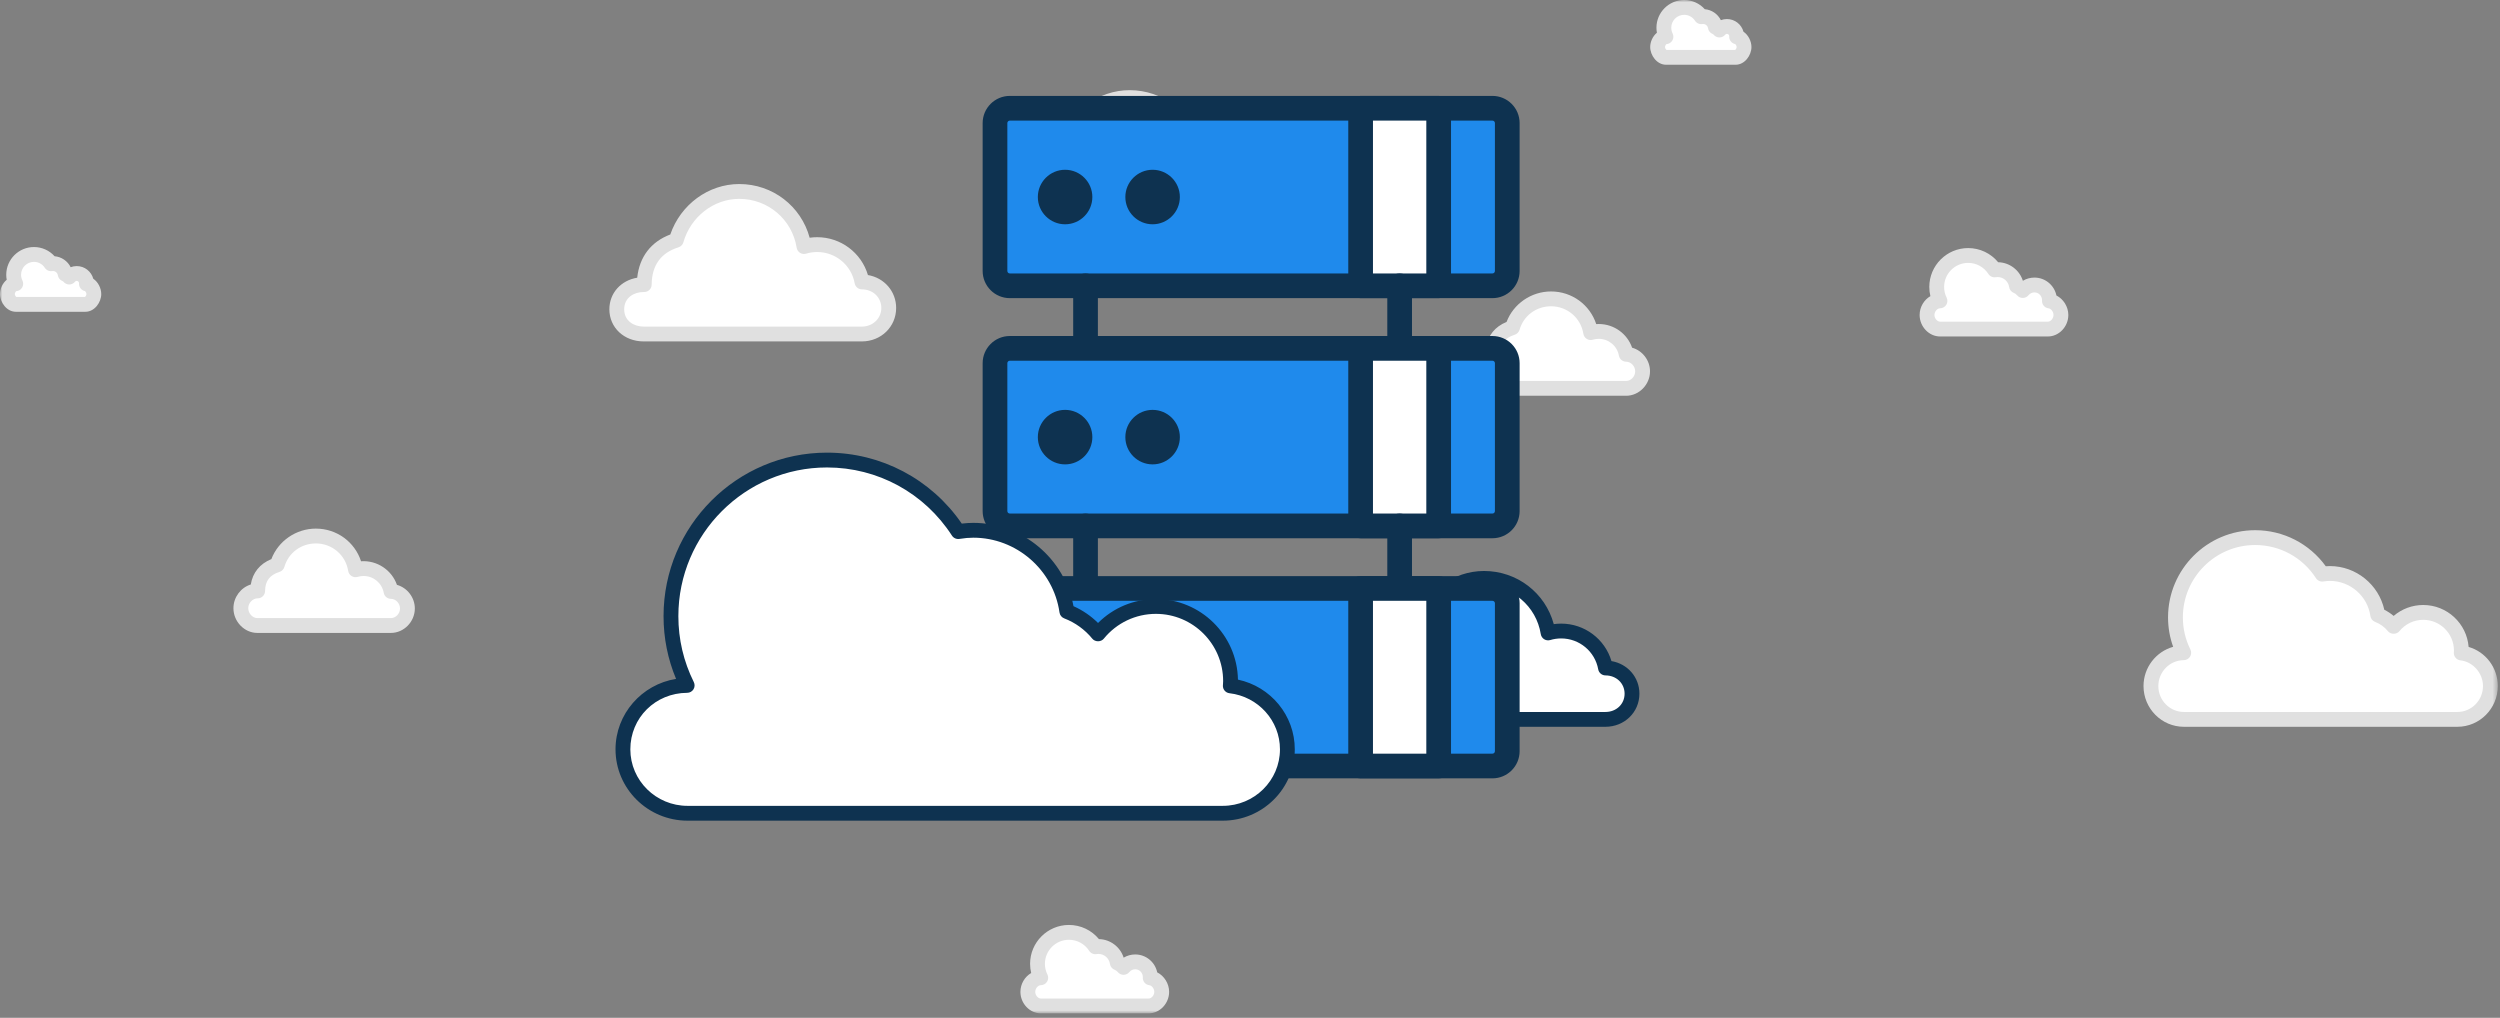 <?xml version="1.0" encoding="UTF-8" standalone="no"?>
<svg width="506px" height="206px" viewBox="0 0 506 206" version="1.1" xmlns="http://www.w3.org/2000/svg" xmlns:xlink="http://www.w3.org/1999/xlink">
    <rect x="0" y="0" width="506" height="206" fill="#808080" stroke="none"/>
    <!-- Generator: Sketch 41.2 (35397) - http://www.bohemiancoding.com/sketch -->
    <title>il-website-features-page-hosting-webhosting</title>
    <desc>Created with Sketch.</desc>
    <defs>
        <polygon id="path-1" points="0 205.103 505.556 205.103 505.556 0 0 0"></polygon>
    </defs>
    <g id="To-export" stroke="none" stroke-width="1" fill="none" fill-rule="evenodd">
        <g id="Features" transform="translate(-851, -385)">
            <g id="Hosting" transform="translate(756, 0)">
                <g id="Illustrations" transform="translate(87, 161)">
                    <g id="il-website-features-page-hosting-webhosting" transform="translate(8, 224)">
                        <path d="M253.463,38.068 C252.681,33.769 248.92,30.509 244.396,30.509 C243.467,30.509 242.571,30.648 241.726,30.902 C240.713,24.581 235.235,19.75 228.627,19.75 C222.568,19.75 217.462,24.331 215.873,29.878 C212.149,31.035 209.439,34.102 209.395,39.102 L209.276,39.102 C206.271,39.102 203.836,41.099 203.836,44.102 C203.836,47.108 206.271,49.102 209.276,49.102 L253.441,49.102 C256.446,49.102 258.881,46.59 258.881,43.584 C258.881,40.587 256.457,38.08 253.463,38.068 Z" id="Fill-1" fill="#FFFFFF"></path>
                        <path d="M209.276,40.103 C207.378,40.103 205.336,41.198 205.336,43.603 C205.336,46.008 207.378,47.103 209.276,47.103 L253.441,47.103 C255.651,47.103 257.381,45.448 257.381,43.335 C257.381,41.196 255.694,39.577 253.457,39.567 C252.734,39.564 252.117,39.047 251.987,38.336 C251.32,34.669 248.128,32.008 244.396,32.008 C243.637,32.008 242.885,32.12 242.159,32.339 C241.746,32.464 241.297,32.404 240.93,32.174 C240.563,31.945 240.313,31.568 240.245,31.14 C239.326,25.409 234.44,21.249 228.627,21.249 C223.449,21.249 218.797,24.865 217.315,30.041 C217.176,30.528 216.801,30.911 216.318,31.061 C212.754,32.168 210.929,34.71 210.895,38.616 C210.888,39.439 210.218,40.103 209.395,40.103 L209.276,40.103 Z M253.441,50.103 L209.276,50.103 C205.319,50.103 202.336,47.309 202.336,43.603 C202.336,40.317 204.682,37.748 207.972,37.207 C208.417,32.995 210.752,29.936 214.67,28.457 C216.744,22.408 222.375,18.249 228.627,18.249 C235.387,18.249 241.149,22.734 242.875,29.117 C243.378,29.044 243.886,29.008 244.396,29.008 C249.186,29.008 253.338,32.168 254.67,36.669 C257.954,37.222 260.381,39.956 260.381,43.335 C260.381,47.13 257.333,50.103 253.441,50.103 L253.441,50.103 Z" id="Fill-3" fill="#E0E0E0"></path>
                        <path d="M174.463,57.068 C173.681,52.769 169.92,49.508 165.396,49.508 C164.467,49.508 163.571,49.648 162.726,49.903 C161.713,43.581 156.235,38.749 149.627,38.749 C143.568,38.749 138.462,43.331 136.873,48.879 C133.149,50.035 130.439,53.102 130.395,58.102 L130.276,58.102 C127.271,58.102 124.836,60.099 124.836,63.102 C124.836,66.108 127.271,68.103 130.276,68.103 L174.441,68.103 C177.446,68.103 179.881,65.59 179.881,62.584 C179.881,59.587 177.457,57.08 174.463,57.068" id="Fill-5" fill="#FFFFFF"></path>
                        <path d="M130.276,59.103 C128.378,59.103 126.336,60.198 126.336,62.603 C126.336,65.008 128.378,66.103 130.276,66.103 L174.441,66.103 C176.651,66.103 178.381,64.448 178.381,62.335 C178.381,60.196 176.694,58.577 174.457,58.567 C173.734,58.564 173.117,58.047 172.987,57.336 C172.32,53.669 169.128,51.008 165.396,51.008 C164.637,51.008 163.885,51.12 163.159,51.339 C162.745,51.464 162.297,51.404 161.93,51.174 C161.563,50.945 161.313,50.568 161.245,50.14 C160.326,44.409 155.44,40.249 149.627,40.249 C144.449,40.249 139.797,43.865 138.315,49.041 C138.176,49.528 137.801,49.911 137.318,50.061 C133.754,51.168 131.929,53.71 131.895,57.616 C131.888,58.439 131.218,59.103 130.395,59.103 L130.276,59.103 Z M174.441,69.103 L130.276,69.103 C126.319,69.103 123.336,66.309 123.336,62.603 C123.336,59.317 125.682,56.748 128.972,56.207 C129.417,51.995 131.752,48.936 135.67,47.457 C137.744,41.408 143.375,37.249 149.627,37.249 C156.387,37.249 162.149,41.734 163.875,48.117 C164.378,48.044 164.886,48.008 165.396,48.008 C170.186,48.008 174.338,51.168 175.67,55.669 C178.954,56.222 181.381,58.956 181.381,62.335 C181.381,66.13 178.333,69.103 174.441,69.103 L174.441,69.103 Z" id="Fill-7" fill="#E0E0E0"></path>
                        <path d="M329.144,71.71 C328.665,69.077 326.362,67.08 323.59,67.08 C323.021,67.08 322.473,67.165 321.955,67.322 C321.334,63.449 317.979,60.49 313.932,60.49 C310.221,60.49 307.093,63.175 306.12,66.574 C303.839,67.283 302.179,69.103 302.152,72.103 L302.079,72.103 C300.239,72.103 298.747,73.763 298.747,75.603 C298.747,77.444 300.239,79.103 302.079,79.103 L329.131,79.103 C330.971,79.103 332.463,77.247 332.463,75.406 C332.463,73.57 330.978,71.717 329.144,71.71" id="Fill-9" fill="#FFFFFF"></path>
                        <path d="M313.932,61.99 C310.935,61.99 308.375,63.898 307.562,66.737 C307.423,67.223 307.048,67.606 306.565,67.757 C304.596,68.368 303.67,69.595 303.652,71.617 C303.645,72.44 302.975,73.103 302.152,73.103 C301.12,73.103 300.247,74.056 300.247,75.103 C300.247,76.15 301.12,77.103 302.079,77.103 L329.131,77.103 C330.107,77.103 330.963,76.194 330.963,75.157 C330.963,74.124 330.11,73.214 329.138,73.21 C328.415,73.207 327.797,72.69 327.668,71.979 C327.31,70.01 325.595,68.58 323.59,68.58 C323.182,68.58 322.778,68.64 322.388,68.758 C321.973,68.883 321.525,68.822 321.159,68.593 C320.792,68.363 320.542,67.986 320.474,67.559 C319.957,64.332 317.205,61.99 313.932,61.99 M329.131,80.103 L302.079,80.103 C299.46,80.103 297.247,77.814 297.247,75.103 C297.247,72.865 298.757,70.912 300.759,70.301 C301.148,67.899 302.591,66.114 304.928,65.159 C306.324,61.49 309.919,58.99 313.932,58.99 C318.169,58.99 321.804,61.692 323.078,65.599 C323.248,65.587 323.419,65.58 323.59,65.58 C326.672,65.58 329.356,67.541 330.339,70.374 C332.395,70.94 333.963,72.904 333.963,75.157 C333.963,77.838 331.75,80.103 329.131,80.103" id="Fill-11" fill="#E0E0E0"></path>
                        <path d="M79.144,119.71 C78.665,117.077 76.362,115.08 73.59,115.08 C73.021,115.08 72.473,115.165 71.955,115.322 C71.334,111.449 67.979,108.49 63.932,108.49 C60.221,108.49 57.093,111.175 56.12,114.574 C53.839,115.282 52.179,117.103 52.152,120.103 L52.079,120.103 C50.239,120.103 48.747,121.763 48.747,123.603 C48.747,125.444 50.239,127.103 52.079,127.103 L79.131,127.103 C80.971,127.103 82.463,125.247 82.463,123.406 C82.463,121.57 80.978,119.717 79.144,119.71" id="Fill-13" fill="#FFFFFF"></path>
                        <path d="M63.932,109.99 C60.935,109.99 58.375,111.898 57.562,114.737 C57.423,115.223 57.048,115.606 56.565,115.757 C54.596,116.368 53.67,117.595 53.652,119.617 C53.645,120.44 52.975,121.103 52.152,121.103 C51.12,121.103 50.247,122.056 50.247,123.103 C50.247,124.15 51.12,125.103 52.079,125.103 L79.131,125.103 C80.107,125.103 80.963,124.194 80.963,123.157 C80.963,122.124 80.11,121.214 79.138,121.21 C78.415,121.207 77.797,120.69 77.668,119.979 C77.31,118.01 75.595,116.58 73.59,116.58 C73.182,116.58 72.778,116.64 72.388,116.758 C71.973,116.882 71.525,116.823 71.159,116.593 C70.792,116.363 70.542,115.986 70.474,115.559 C69.957,112.332 67.205,109.99 63.932,109.99 M79.131,128.103 L52.079,128.103 C49.46,128.103 47.247,125.814 47.247,123.103 C47.247,120.865 48.757,118.912 50.759,118.301 C51.148,115.899 52.591,114.114 54.928,113.159 C56.324,109.49 59.919,106.99 63.932,106.99 C68.169,106.99 71.804,109.692 73.078,113.599 C76.313,113.368 79.302,115.383 80.339,118.374 C82.395,118.94 83.963,120.904 83.963,123.157 C83.963,125.838 81.75,128.103 79.131,128.103" id="Fill-15" fill="#E0E0E0"></path>
                        <path d="M324.953,135.202 C324.179,130.946 320.456,127.719 315.977,127.719 C315.057,127.719 314.17,127.856 313.334,128.109 C312.331,121.85 306.908,117.068 300.366,117.068 C294.368,117.068 289.313,121.541 287.741,127.034 C284.054,128.179 281.371,131.103 281.327,136.103 L281.21,136.103 C278.235,136.103 275.824,138.129 275.824,141.103 C275.824,144.078 278.235,146.103 281.21,146.103 L324.931,146.103 C327.906,146.103 330.317,143.627 330.317,140.652 C330.317,137.685 327.917,135.214 324.953,135.202" id="Fill-17" fill="#FFFFFF"></path>
                        <path d="M281.21,137.103 C279.279,137.103 277.324,138.305 277.324,140.603 C277.324,142.901 279.279,144.103 281.21,144.103 L324.932,144.103 C327.147,144.103 328.817,142.512 328.817,140.402 C328.817,138.301 327.154,136.71 324.947,136.702 C324.225,136.699 323.607,136.181 323.478,135.47 C322.818,131.848 319.664,129.219 315.977,129.219 C315.227,129.219 314.484,129.329 313.768,129.545 C313.354,129.67 312.906,129.61 312.538,129.38 C312.171,129.151 311.921,128.774 311.853,128.346 C310.945,122.68 306.114,118.567 300.367,118.567 C295.236,118.567 290.638,122.116 289.183,127.196 C289.043,127.682 288.669,128.065 288.186,128.216 C284.614,129.326 282.861,131.746 282.828,135.616 C282.82,136.439 282.151,137.103 281.328,137.103 L281.21,137.103 Z M324.932,147.103 L281.21,147.103 C277.285,147.103 274.324,144.309 274.324,140.603 C274.324,137.32 276.647,134.753 279.906,134.209 C280.352,130.079 282.664,127.074 286.538,125.611 C288.587,119.659 294.165,115.567 300.367,115.567 C307.062,115.567 312.768,120.005 314.482,126.324 C314.977,126.254 315.476,126.219 315.977,126.219 C320.723,126.219 324.836,129.346 326.16,133.804 C329.414,134.354 331.817,137.06 331.817,140.402 C331.817,144.16 328.793,147.103 324.932,147.103 L324.932,147.103 Z" id="Fill-19" fill="#0E3250"></path>
                        <path d="M302.071,57.845 L204.387,57.845 C202.73,57.845 201.387,56.502 201.387,54.845 L201.387,24.911 C201.387,23.254 202.73,21.911 204.387,21.911 L302.071,21.911 C303.728,21.911 305.071,23.254 305.071,24.911 L305.071,54.845 C305.071,56.502 303.728,57.845 302.071,57.845" id="Fill-21" fill="#1F8AEC"></path>
                        <path d="M204.387,24.411 C204.111,24.411 203.887,24.635 203.887,24.911 L203.887,54.845 C203.887,55.121 204.111,55.345 204.387,55.345 L302.071,55.345 C302.347,55.345 302.571,55.121 302.571,54.845 L302.571,24.911 C302.571,24.635 302.347,24.411 302.071,24.411 L204.387,24.411 Z M302.071,60.345 L204.387,60.345 C201.354,60.345 198.887,57.878 198.887,54.845 L198.887,24.911 C198.887,21.878 201.354,19.411 204.387,19.411 L302.071,19.411 C305.104,19.411 307.571,21.878 307.571,24.911 L307.571,54.845 C307.571,57.878 305.104,60.345 302.071,60.345 L302.071,60.345 Z" id="Fill-23" fill="#0E3250"></path>
                        <mask id="mask-2" fill="white">
                            <use xlink:href="#path-1"></use>
                        </mask>
                        <g id="Clip-26"></g>
                        <polygon id="Fill-25" fill="#FFFFFF" mask="url(#mask-2)" points="275.389 57.845 291.186 57.845 291.186 21.911 275.389 21.911"></polygon>
                        <path d="M277.889,55.345 L288.686,55.345 L288.686,24.411 L277.889,24.411 L277.889,55.345 Z M291.187,60.345 L275.389,60.345 C274.008,60.345 272.889,59.226 272.889,57.845 L272.889,21.911 C272.889,20.53 274.008,19.411 275.389,19.411 L291.187,19.411 C292.567,19.411 293.687,20.53 293.687,21.911 L293.687,57.845 C293.687,59.226 292.567,60.345 291.187,60.345 L291.187,60.345 Z" id="Fill-27" fill="#0E3250" mask="url(#mask-2)"></path>
                        <path d="M218.591,39.878 C218.591,41.544 217.24,42.895 215.574,42.895 C213.908,42.895 212.558,41.544 212.558,39.878 C212.558,38.212 213.908,36.861 215.574,36.861 C217.24,36.861 218.591,38.212 218.591,39.878" id="Fill-28" fill="#0E3250" mask="url(#mask-2)"></path>
                        <path d="M215.574,39.361 C215.289,39.361 215.057,39.593 215.057,39.878 C215.057,40.163 215.289,40.395 215.574,40.395 C215.859,40.395 216.091,40.163 216.091,39.878 C216.091,39.593 215.859,39.361 215.574,39.361 M215.574,45.395 C212.532,45.395 210.057,42.92 210.057,39.878 C210.057,36.836 212.532,34.361 215.574,34.361 C218.616,34.361 221.091,36.836 221.091,39.878 C221.091,42.92 218.616,45.395 215.574,45.395" id="Fill-29" fill="#0E3250" mask="url(#mask-2)"></path>
                        <path d="M236.304,39.878 C236.304,41.544 234.953,42.895 233.287,42.895 C231.621,42.895 230.271,41.544 230.271,39.878 C230.271,38.212 231.621,36.861 233.287,36.861 C234.953,36.861 236.304,38.212 236.304,39.878" id="Fill-30" fill="#0E3250" mask="url(#mask-2)"></path>
                        <path d="M233.287,39.361 C233.002,39.361 232.77,39.593 232.77,39.878 C232.77,40.163 233.002,40.395 233.287,40.395 C233.572,40.395 233.804,40.163 233.804,39.878 C233.804,39.593 233.572,39.361 233.287,39.361 M233.287,45.395 C230.245,45.395 227.77,42.92 227.77,39.878 C227.77,36.836 230.245,34.361 233.287,34.361 C236.329,34.361 238.804,36.836 238.804,39.878 C238.804,42.92 236.329,45.395 233.287,45.395" id="Fill-31" fill="#0E3250" mask="url(#mask-2)"></path>
                        <path d="M219.712,71.63 C218.331,71.63 217.212,70.511 217.212,69.13 L217.212,57.844 C217.212,56.463 218.331,55.344 219.712,55.344 C221.093,55.344 222.212,56.463 222.212,57.844 L222.212,69.13 C222.212,70.511 221.093,71.63 219.712,71.63" id="Fill-32" fill="#0E3250" mask="url(#mask-2)"></path>
                        <path d="M283.288,71.63 C281.907,71.63 280.788,70.511 280.788,69.13 L280.788,57.844 C280.788,56.463 281.907,55.344 283.288,55.344 C284.669,55.344 285.788,56.463 285.788,57.844 L285.788,69.13 C285.788,70.511 284.669,71.63 283.288,71.63" id="Fill-33" fill="#0E3250" mask="url(#mask-2)"></path>
                        <path d="M302.071,106.442 L204.387,106.442 C202.73,106.442 201.387,105.099 201.387,103.442 L201.387,73.508 C201.387,71.851 202.73,70.508 204.387,70.508 L302.071,70.508 C303.728,70.508 305.071,71.851 305.071,73.508 L305.071,103.442 C305.071,105.099 303.728,106.442 302.071,106.442" id="Fill-34" fill="#1F8AEC" mask="url(#mask-2)"></path>
                        <path d="M204.387,73.008 C204.111,73.008 203.887,73.232 203.887,73.508 L203.887,103.442 C203.887,103.717 204.111,103.942 204.387,103.942 L302.071,103.942 C302.347,103.942 302.571,103.717 302.571,103.442 L302.571,73.508 C302.571,73.232 302.347,73.008 302.071,73.008 L204.387,73.008 Z M302.071,108.942 L204.387,108.942 C201.354,108.942 198.887,106.474 198.887,103.442 L198.887,73.508 C198.887,70.475 201.354,68.008 204.387,68.008 L302.071,68.008 C305.104,68.008 307.571,70.475 307.571,73.508 L307.571,103.442 C307.571,106.474 305.104,108.942 302.071,108.942 L302.071,108.942 Z" id="Fill-35" fill="#0E3250" mask="url(#mask-2)"></path>
                        <polygon id="Fill-36" fill="#FFFFFF" mask="url(#mask-2)" points="275.389 106.442 291.186 106.442 291.186 70.508 275.389 70.508"></polygon>
                        <path d="M277.889,103.942 L288.686,103.942 L288.686,73.008 L277.889,73.008 L277.889,103.942 Z M291.187,108.942 L275.389,108.942 C274.008,108.942 272.889,107.823 272.889,106.442 L272.889,70.508 C272.889,69.127 274.008,68.008 275.389,68.008 L291.187,68.008 C292.567,68.008 293.687,69.127 293.687,70.508 L293.687,106.442 C293.687,107.823 292.567,108.942 291.187,108.942 L291.187,108.942 Z" id="Fill-37" fill="#0E3250" mask="url(#mask-2)"></path>
                        <path d="M218.591,88.475 C218.591,90.141 217.24,91.492 215.574,91.492 C213.908,91.492 212.558,90.141 212.558,88.475 C212.558,86.809 213.908,85.458 215.574,85.458 C217.24,85.458 218.591,86.809 218.591,88.475" id="Fill-38" fill="#0E3250" mask="url(#mask-2)"></path>
                        <path d="M215.574,87.959 C215.289,87.959 215.057,88.191 215.057,88.475 C215.057,88.76 215.289,88.992 215.574,88.992 C215.859,88.992 216.091,88.76 216.091,88.475 C216.091,88.191 215.859,87.959 215.574,87.959 M215.574,93.992 C212.532,93.992 210.057,91.517 210.057,88.475 C210.057,85.433 212.532,82.959 215.574,82.959 C218.616,82.959 221.091,85.433 221.091,88.475 C221.091,91.517 218.616,93.992 215.574,93.992" id="Fill-39" fill="#0E3250" mask="url(#mask-2)"></path>
                        <path d="M236.304,88.475 C236.304,90.141 234.953,91.492 233.287,91.492 C231.621,91.492 230.271,90.141 230.271,88.475 C230.271,86.809 231.621,85.458 233.287,85.458 C234.953,85.458 236.304,86.809 236.304,88.475" id="Fill-40" fill="#0E3250" mask="url(#mask-2)"></path>
                        <path d="M233.287,87.959 C233.002,87.959 232.77,88.191 232.77,88.475 C232.77,88.76 233.002,88.992 233.287,88.992 C233.572,88.992 233.804,88.76 233.804,88.475 C233.804,88.191 233.572,87.959 233.287,87.959 M233.287,93.992 C230.245,93.992 227.77,91.517 227.77,88.475 C227.77,85.433 230.245,82.959 233.287,82.959 C236.329,82.959 238.804,85.433 238.804,88.475 C238.804,91.517 236.329,93.992 233.287,93.992" id="Fill-41" fill="#0E3250" mask="url(#mask-2)"></path>
                        <path d="M219.712,120.228 C218.331,120.228 217.212,119.109 217.212,117.728 L217.212,106.442 C217.212,105.061 218.331,103.942 219.712,103.942 C221.093,103.942 222.212,105.061 222.212,106.442 L222.212,117.728 C222.212,119.109 221.093,120.228 219.712,120.228" id="Fill-42" fill="#0E3250" mask="url(#mask-2)"></path>
                        <path d="M283.288,120.228 C281.907,120.228 280.788,119.109 280.788,117.728 L280.788,106.442 C280.788,105.061 281.907,103.942 283.288,103.942 C284.669,103.942 285.788,105.061 285.788,106.442 L285.788,117.728 C285.788,119.109 284.669,120.228 283.288,120.228" id="Fill-43" fill="#0E3250" mask="url(#mask-2)"></path>
                        <path d="M302.071,155.039 L204.387,155.039 C202.73,155.039 201.387,153.696 201.387,152.039 L201.387,122.105 C201.387,120.448 202.73,119.105 204.387,119.105 L302.071,119.105 C303.728,119.105 305.071,120.448 305.071,122.105 L305.071,152.039 C305.071,153.696 303.728,155.039 302.071,155.039" id="Fill-44" fill="#1F8AEC" mask="url(#mask-2)"></path>
                        <path d="M204.387,121.605 C204.111,121.605 203.887,121.829 203.887,122.105 L203.887,152.039 C203.887,152.314 204.111,152.539 204.387,152.539 L302.071,152.539 C302.347,152.539 302.571,152.314 302.571,152.039 L302.571,122.105 C302.571,121.829 302.347,121.605 302.071,121.605 L204.387,121.605 Z M302.071,157.539 L204.387,157.539 C201.354,157.539 198.887,155.071 198.887,152.039 L198.887,122.105 C198.887,119.072 201.354,116.605 204.387,116.605 L302.071,116.605 C305.104,116.605 307.571,119.072 307.571,122.105 L307.571,152.039 C307.571,155.071 305.104,157.539 302.071,157.539 L302.071,157.539 Z" id="Fill-45" fill="#0E3250" mask="url(#mask-2)"></path>
                        <polygon id="Fill-46" fill="#FFFFFF" mask="url(#mask-2)" points="275.389 155.039 291.186 155.039 291.186 119.105 275.389 119.105"></polygon>
                        <path d="M277.889,152.539 L288.686,152.539 L288.686,121.605 L277.889,121.605 L277.889,152.539 Z M291.187,157.539 L275.389,157.539 C274.008,157.539 272.889,156.42 272.889,155.039 L272.889,119.105 C272.889,117.725 274.008,116.605 275.389,116.605 L291.187,116.605 C292.567,116.605 293.687,117.725 293.687,119.105 L293.687,155.039 C293.687,156.42 292.567,157.539 291.187,157.539 L291.187,157.539 Z" id="Fill-47" fill="#0E3250" mask="url(#mask-2)"></path>
                        <path d="M218.591,137.072 C218.591,138.738 217.24,140.089 215.574,140.089 C213.908,140.089 212.558,138.738 212.558,137.072 C212.558,135.406 213.908,134.055 215.574,134.055 C217.24,134.055 218.591,135.406 218.591,137.072" id="Fill-48" fill="#0E3250" mask="url(#mask-2)"></path>
                        <path d="M215.574,136.556 C215.289,136.556 215.057,136.788 215.057,137.073 C215.057,137.357 215.289,137.589 215.574,137.589 C215.859,137.589 216.091,137.357 216.091,137.073 C216.091,136.788 215.859,136.556 215.574,136.556 M215.574,142.589 C212.532,142.589 210.057,140.115 210.057,137.073 C210.057,134.031 212.532,131.556 215.574,131.556 C218.616,131.556 221.091,134.031 221.091,137.073 C221.091,140.115 218.616,142.589 215.574,142.589" id="Fill-49" fill="#0E3250" mask="url(#mask-2)"></path>
                        <path d="M236.304,137.072 C236.304,138.738 234.953,140.089 233.287,140.089 C231.621,140.089 230.271,138.738 230.271,137.072 C230.271,135.406 231.621,134.055 233.287,134.055 C234.953,134.055 236.304,135.406 236.304,137.072" id="Fill-50" fill="#0E3250" mask="url(#mask-2)"></path>
                        <path d="M233.287,136.556 C233.002,136.556 232.77,136.788 232.77,137.073 C232.77,137.357 233.002,137.589 233.287,137.589 C233.572,137.589 233.804,137.357 233.804,137.073 C233.804,136.788 233.572,136.556 233.287,136.556 M233.287,142.589 C230.245,142.589 227.77,140.115 227.77,137.073 C227.77,134.031 230.245,131.556 233.287,131.556 C236.329,131.556 238.804,134.031 238.804,137.073 C238.804,140.115 236.329,142.589 233.287,142.589" id="Fill-51" fill="#0E3250" mask="url(#mask-2)"></path>
                        <path d="M249.014,138.818 C249.035,138.496 249.063,138.176 249.063,137.849 C249.063,129.507 242.301,122.745 233.959,122.745 C229.231,122.745 225.014,124.92 222.245,128.321 C220.591,126.291 218.416,124.71 215.929,123.756 C214.607,114.473 206.647,107.328 196.999,107.328 C195.954,107.328 194.936,107.434 193.937,107.595 C188.313,98.885 178.528,93.113 167.388,93.113 C149.943,93.113 135.801,107.256 135.801,124.701 C135.801,129.74 136.987,134.499 139.085,138.726 C131.897,138.764 126.081,144.716 126.081,151.912 C126.081,159.133 131.934,165.103 139.155,165.103 L247.491,165.103 C254.711,165.103 260.564,159.133 260.564,151.912 C260.564,145.208 255.516,139.574 249.014,138.818" id="Fill-52" fill="#FFFFFF" mask="url(#mask-2)"></path>
                        <path d="M167.388,94.614 C150.798,94.614 137.301,108.111 137.301,124.701 C137.301,129.385 138.353,133.879 140.429,138.059 C140.659,138.523 140.633,139.072 140.362,139.513 C140.09,139.954 139.61,140.223 139.093,140.226 C132.638,140.26 127.581,145.284 127.581,151.663 C127.581,157.971 132.773,163.103 139.155,163.103 L247.491,163.103 C253.872,163.103 259.064,157.971 259.064,151.663 C259.064,145.867 254.669,140.986 248.841,140.308 C248.048,140.217 247.466,139.52 247.517,138.723 L247.532,138.507 C247.547,138.289 247.563,138.071 247.563,137.849 C247.563,130.348 241.46,124.246 233.959,124.246 C229.854,124.246 226.008,126.077 223.408,129.269 C222.839,129.968 221.651,129.968 221.082,129.269 C219.587,127.433 217.619,126.011 215.391,125.157 C214.883,124.962 214.52,124.507 214.444,123.968 C213.215,115.337 205.715,108.828 196.999,108.828 C196.136,108.828 195.213,108.909 194.176,109.077 C193.591,109.169 193,108.91 192.677,108.409 C187.099,99.771 177.645,94.614 167.388,94.614 M247.491,166.103 L139.155,166.103 C131.118,166.103 124.581,159.625 124.581,151.663 C124.581,144.5 129.902,138.517 136.835,137.409 C135.153,133.384 134.301,129.119 134.301,124.701 C134.301,106.457 149.144,91.614 167.388,91.614 C178.346,91.614 188.47,96.966 194.661,105.978 C195.485,105.878 196.257,105.828 196.999,105.828 C206.909,105.828 215.475,113.019 217.273,122.69 C219.126,123.515 220.813,124.669 222.243,126.09 C225.345,122.992 229.528,121.246 233.959,121.246 C243.015,121.246 250.402,128.535 250.56,137.554 C257.208,138.968 262.064,144.808 262.064,151.663 C262.064,159.625 255.527,166.103 247.491,166.103" id="Fill-53" fill="#0E3250" mask="url(#mask-2)"></path>
                        <path d="M414.803,60.919 C414.807,60.855 414.813,60.791 414.813,60.724 C414.813,59.044 413.45,57.681 411.769,57.681 C410.817,57.681 409.967,58.12 409.409,58.804 C409.076,58.395 408.637,58.077 408.136,57.885 C407.87,56.014 406.266,54.575 404.322,54.575 C404.111,54.575 403.906,54.596 403.705,54.627 C402.571,52.873 400.6,51.709 398.355,51.709 C394.84,51.709 391.99,54.559 391.99,58.075 C391.99,59.09 392.229,60.05 392.652,60.901 C391.203,60.908 390.031,62.551 390.031,64.001 C390.031,65.457 391.211,67.103 392.666,67.103 L414.496,67.103 C415.951,67.103 417.13,65.457 417.13,64.001 C417.13,62.651 416.113,61.072 414.803,60.919" id="Fill-54" fill="#FFFFFF" mask="url(#mask-2)"></path>
                        <path d="M398.355,53.21 C395.672,53.21 393.49,55.392 393.49,58.075 C393.49,58.833 393.66,59.559 393.995,60.234 C394.226,60.697 394.201,61.247 393.929,61.688 C393.657,62.128 393.178,62.398 392.66,62.401 C392.09,62.404 391.532,63.073 391.532,63.752 C391.532,64.434 392.094,65.103 392.666,65.103 L414.497,65.103 C415.069,65.103 415.631,64.434 415.631,63.752 C415.631,63.122 415.145,62.469 414.63,62.409 C413.835,62.317 413.252,61.617 413.307,60.818 C413.307,60.817 413.309,60.786 413.309,60.784 C413.313,59.873 412.621,59.181 411.77,59.181 C411.304,59.181 410.868,59.389 410.572,59.752 C410.287,60.101 409.86,60.304 409.409,60.304 L409.409,60.304 C408.958,60.304 408.531,60.101 408.246,59.751 C408.077,59.543 407.853,59.382 407.599,59.285 C407.091,59.09 406.728,58.635 406.651,58.096 C406.487,56.943 405.486,56.074 404.322,56.074 C404.193,56.074 404.068,56.088 403.946,56.108 C403.358,56.205 402.769,55.943 402.445,55.441 C401.543,54.044 400.014,53.21 398.355,53.21 M414.497,68.103 L392.666,68.103 C390.425,68.103 388.532,66.11 388.532,63.752 C388.532,62.135 389.426,60.686 390.711,59.938 C390.564,59.333 390.49,58.71 390.49,58.075 C390.49,53.738 394.019,50.21 398.355,50.21 C400.73,50.21 402.939,51.267 404.426,53.075 C406.738,53.121 408.75,54.67 409.43,56.829 C410.127,56.409 410.932,56.181 411.77,56.181 C413.96,56.181 415.794,57.74 416.22,59.806 C417.625,60.513 418.631,62.068 418.631,63.752 C418.631,66.11 416.738,68.103 414.497,68.103" id="Fill-55" fill="#E0E0E0" mask="url(#mask-2)"></path>
                        <path d="M351.492,7.446 C351.495,7.404 351.498,7.362 351.498,7.32 C351.498,6.235 350.619,5.355 349.534,5.355 C348.919,5.355 348.37,5.638 348.01,6.081 C347.795,5.816 347.512,5.611 347.188,5.487 C347.016,4.279 345.981,3.35 344.726,3.35 C344.59,3.35 344.457,3.363 344.327,3.384 C343.596,2.251 342.323,1.5 340.874,1.5 C338.604,1.5 336.765,3.34 336.765,5.61 C336.765,6.265 336.919,6.884 337.192,7.434 C336.257,7.439 335.5,8.832 335.5,9.768 C335.5,10.708 336.262,12.103 337.201,12.103 L351.294,12.103 C352.233,12.103 352.995,10.708 352.995,9.768 C352.995,8.896 352.338,7.544 351.492,7.446" id="Fill-56" fill="#FFFFFF" mask="url(#mask-2)"></path>
                        <path d="M351.318,9.103 L351.328,9.103 L351.318,9.103 Z M337.281,10.103 L351.214,10.103 C351.331,10.009 351.494,9.725 351.494,9.518 C351.494,9.314 351.339,9.022 351.228,8.922 C350.485,8.79 349.95,8.121 349.994,7.358 C349.995,7.353 349.997,7.315 349.998,7.31 C349.998,7.063 349.79,6.855 349.533,6.855 C349.342,6.855 349.225,6.963 349.173,7.028 C348.888,7.377 348.461,7.58 348.01,7.58 L348.009,7.58 C347.558,7.58 347.131,7.377 346.846,7.027 C346.796,6.965 346.728,6.917 346.651,6.887 C346.143,6.692 345.78,6.237 345.703,5.699 C345.627,5.161 345.088,4.781 344.567,4.865 C343.981,4.957 343.39,4.699 343.068,4.198 C342.583,3.448 341.763,3 340.874,3 C339.435,3 338.264,4.171 338.264,5.609 C338.264,6.016 338.356,6.405 338.535,6.767 C338.765,7.231 338.74,7.78 338.469,8.221 C338.212,8.638 337.768,8.902 337.283,8.931 C337.166,9.023 337,9.309 337,9.518 C337,9.725 337.164,10.009 337.281,10.103 L337.281,10.103 Z M351.294,13.103 L337.201,13.103 C335.369,13.103 334,11.21 334,9.518 C334,8.462 334.512,7.328 335.356,6.624 C335.295,6.292 335.264,5.954 335.264,5.609 C335.264,2.517 337.781,0 340.874,0 C342.486,0 343.992,0.684 345.048,1.863 C346.458,1.978 347.69,2.845 348.303,4.08 C348.69,3.933 349.106,3.855 349.533,3.855 C351.131,3.855 352.479,4.941 352.878,6.413 C353.878,7.088 354.494,8.369 354.494,9.518 C354.494,11.21 353.126,13.103 351.294,13.103 L351.294,13.103 Z" id="Fill-57" fill="#E0E0E0" mask="url(#mask-2)"></path>
                        <path d="M498.155,132.163 C498.165,131.998 498.18,131.835 498.18,131.668 C498.18,127.406 494.725,123.951 490.463,123.951 C488.048,123.951 485.893,125.063 484.478,126.8 C483.634,125.763 482.522,124.955 481.251,124.468 C480.576,119.725 476.509,116.074 471.58,116.074 C471.046,116.074 470.526,116.129 470.015,116.211 C467.142,111.761 462.143,108.812 456.452,108.812 C447.539,108.812 440.313,116.037 440.313,124.95 C440.313,127.525 440.919,129.956 441.991,132.116 C438.319,132.135 435.347,135.432 435.347,139.108 C435.347,142.797 438.338,146.103 442.027,146.103 L497.377,146.103 C501.066,146.103 504.056,142.797 504.056,139.108 C504.056,135.683 501.477,132.549 498.155,132.163" id="Fill-58" fill="#FFFFFF" mask="url(#mask-2)"></path>
                        <path d="M456.451,110.312 C448.38,110.312 441.813,116.879 441.813,124.95 C441.813,127.229 442.325,129.416 443.334,131.449 C443.565,131.912 443.54,132.462 443.268,132.903 C442.996,133.343 442.517,133.613 441.999,133.616 C439.158,133.631 436.847,135.983 436.847,138.858 C436.847,141.75 439.17,144.103 442.026,144.103 L497.377,144.103 C500.233,144.103 502.556,141.75 502.556,138.858 C502.556,136.238 500.547,133.951 497.981,133.653 C497.188,133.561 496.606,132.863 496.658,132.065 C496.658,132.063 496.664,131.965 496.665,131.963 C496.672,131.865 496.68,131.768 496.68,131.668 C496.68,128.24 493.891,125.451 490.463,125.451 C488.587,125.451 486.829,126.288 485.641,127.747 C485.072,128.447 483.885,128.446 483.315,127.748 C482.632,126.909 481.733,126.259 480.714,125.868 C480.206,125.673 479.843,125.218 479.766,124.679 C479.189,120.629 475.67,117.574 471.579,117.574 C471.177,117.574 470.743,117.613 470.254,117.692 C469.667,117.785 469.078,117.525 468.755,117.024 C466.041,112.821 461.442,110.312 456.451,110.312 M497.377,147.103 L442.026,147.103 C437.516,147.103 433.847,143.404 433.847,138.858 C433.847,135.082 436.394,131.879 439.848,130.914 C439.16,129.009 438.813,127.01 438.813,124.95 C438.813,115.225 446.725,107.312 456.451,107.312 C462.147,107.312 467.418,110.023 470.737,114.61 C471.027,114.586 471.306,114.574 471.579,114.574 C476.867,114.574 481.454,118.32 482.584,123.416 C483.264,123.753 483.9,124.172 484.475,124.662 C486.131,123.242 488.241,122.451 490.463,122.451 C495.3,122.451 499.278,126.197 499.651,130.939 C503.096,131.936 505.556,135.133 505.556,138.858 C505.556,143.404 501.887,147.103 497.377,147.103" id="Fill-59" fill="#E0E0E0" mask="url(#mask-2)"></path>
                        <path d="M17.492,57.446 C17.495,57.404 17.498,57.362 17.498,57.32 C17.498,56.235 16.619,55.355 15.534,55.355 C14.919,55.355 14.37,55.638 14.01,56.081 C13.795,55.816 13.512,55.611 13.188,55.487 C13.016,54.279 11.981,53.35 10.726,53.35 C10.59,53.35 10.457,53.363 10.327,53.384 C9.596,52.251 8.323,51.5 6.874,51.5 C4.604,51.5 2.765,53.34 2.765,55.61 C2.765,56.265 2.919,56.884 3.192,57.434 C2.257,57.439 1.5,58.832 1.5,59.768 C1.5,60.708 2.262,62.103 3.201,62.103 L17.294,62.103 C18.233,62.103 18.995,60.708 18.995,59.768 C18.995,58.896 18.338,57.544 17.492,57.446" id="Fill-60" fill="#FFFFFF" mask="url(#mask-2)"></path>
                        <path d="M17.318,59.103 L17.328,59.103 L17.318,59.103 Z M3.281,60.103 L17.214,60.103 C17.331,60.009 17.494,59.725 17.494,59.518 C17.494,59.314 17.339,59.022 17.228,58.922 C16.485,58.79 15.95,58.121 15.994,57.358 C15.995,57.353 15.997,57.315 15.998,57.31 C15.998,57.063 15.79,56.855 15.533,56.855 C15.342,56.855 15.225,56.963 15.173,57.028 C14.888,57.377 14.461,57.58 14.01,57.58 L14.009,57.58 C13.558,57.58 13.131,57.377 12.846,57.027 C12.796,56.965 12.728,56.917 12.651,56.887 C12.143,56.692 11.78,56.237 11.703,55.699 C11.627,55.161 11.086,54.777 10.567,54.865 C9.979,54.959 9.391,54.699 9.068,54.198 C8.583,53.448 7.763,53 6.874,53 C5.435,53 4.264,54.171 4.264,55.609 C4.264,56.016 4.356,56.405 4.535,56.767 C4.765,57.231 4.74,57.78 4.469,58.221 C4.212,58.638 3.768,58.902 3.283,58.931 C3.166,59.023 3,59.309 3,59.518 C3,59.725 3.164,60.009 3.281,60.103 L3.281,60.103 Z M17.294,63.103 L3.201,63.103 C1.369,63.103 -0,61.21 -0,59.518 C-0,58.462 0.512,57.328 1.356,56.624 C1.295,56.292 1.264,55.954 1.264,55.609 C1.264,52.517 3.781,50 6.874,50 C8.486,50 9.992,50.684 11.048,51.863 C12.458,51.978 13.69,52.845 14.303,54.08 C14.69,53.933 15.106,53.855 15.533,53.855 C17.131,53.855 18.479,54.941 18.878,56.413 C19.878,57.088 20.494,58.369 20.494,59.518 C20.494,61.21 19.126,63.103 17.294,63.103 L17.294,63.103 Z" id="Fill-61" fill="#E0E0E0" mask="url(#mask-2)"></path>
                        <path d="M232.803,197.919 C232.807,197.855 232.813,197.791 232.813,197.725 C232.813,196.043 231.45,194.68 229.769,194.68 C228.817,194.68 227.967,195.119 227.409,195.804 C227.076,195.395 226.637,195.077 226.136,194.885 C225.87,193.013 224.266,191.575 222.322,191.575 C222.111,191.575 221.906,191.595 221.705,191.627 C220.571,189.873 218.6,188.709 216.355,188.709 C212.84,188.709 209.99,191.56 209.99,195.075 C209.99,196.09 210.229,197.049 210.652,197.9 C209.203,197.909 208.031,199.552 208.031,201.001 C208.031,202.457 209.211,204.103 210.666,204.103 L232.496,204.103 C233.951,204.103 235.13,202.457 235.13,201.001 C235.13,199.65 234.113,198.071 232.803,197.919" id="Fill-62" fill="#FFFFFF" mask="url(#mask-2)"></path>
                        <path d="M216.355,190.21 C213.672,190.21 211.49,192.392 211.49,195.075 C211.49,195.833 211.66,196.559 211.995,197.234 C212.226,197.697 212.201,198.247 211.929,198.688 C211.657,199.128 211.178,199.398 210.66,199.401 C210.09,199.404 209.532,200.073 209.532,200.752 C209.532,201.434 210.094,202.103 210.666,202.103 L232.497,202.103 C233.069,202.103 233.631,201.434 233.631,200.752 C233.631,200.122 233.145,199.469 232.63,199.409 C231.835,199.317 231.252,198.617 231.307,197.818 C231.307,197.817 231.309,197.786 231.309,197.784 C231.313,196.873 230.621,196.181 229.77,196.181 C229.304,196.181 228.868,196.389 228.572,196.752 C228.287,197.101 227.86,197.304 227.409,197.304 L227.409,197.304 C226.958,197.304 226.531,197.101 226.246,196.751 C226.077,196.543 225.853,196.382 225.599,196.285 C225.091,196.09 224.728,195.635 224.651,195.096 C224.487,193.943 223.486,193.074 222.322,193.074 C222.193,193.074 222.068,193.088 221.946,193.108 C221.357,193.206 220.768,192.943 220.445,192.441 C219.543,191.044 218.014,190.21 216.355,190.21 M232.497,205.103 L210.666,205.103 C208.425,205.103 206.532,203.11 206.532,200.752 C206.532,199.135 207.426,197.686 208.711,196.938 C208.564,196.333 208.49,195.71 208.49,195.075 C208.49,190.738 212.019,187.21 216.355,187.21 C218.73,187.21 220.939,188.267 222.426,190.075 C224.738,190.121 226.75,191.67 227.43,193.829 C228.127,193.409 228.932,193.181 229.77,193.181 C231.96,193.181 233.794,194.74 234.22,196.806 C235.625,197.513 236.631,199.068 236.631,200.752 C236.631,203.11 234.738,205.103 232.497,205.103" id="Fill-63" fill="#E0E0E0" mask="url(#mask-2)"></path>
                    </g>
                </g>
            </g>
        </g>
    </g>
</svg>